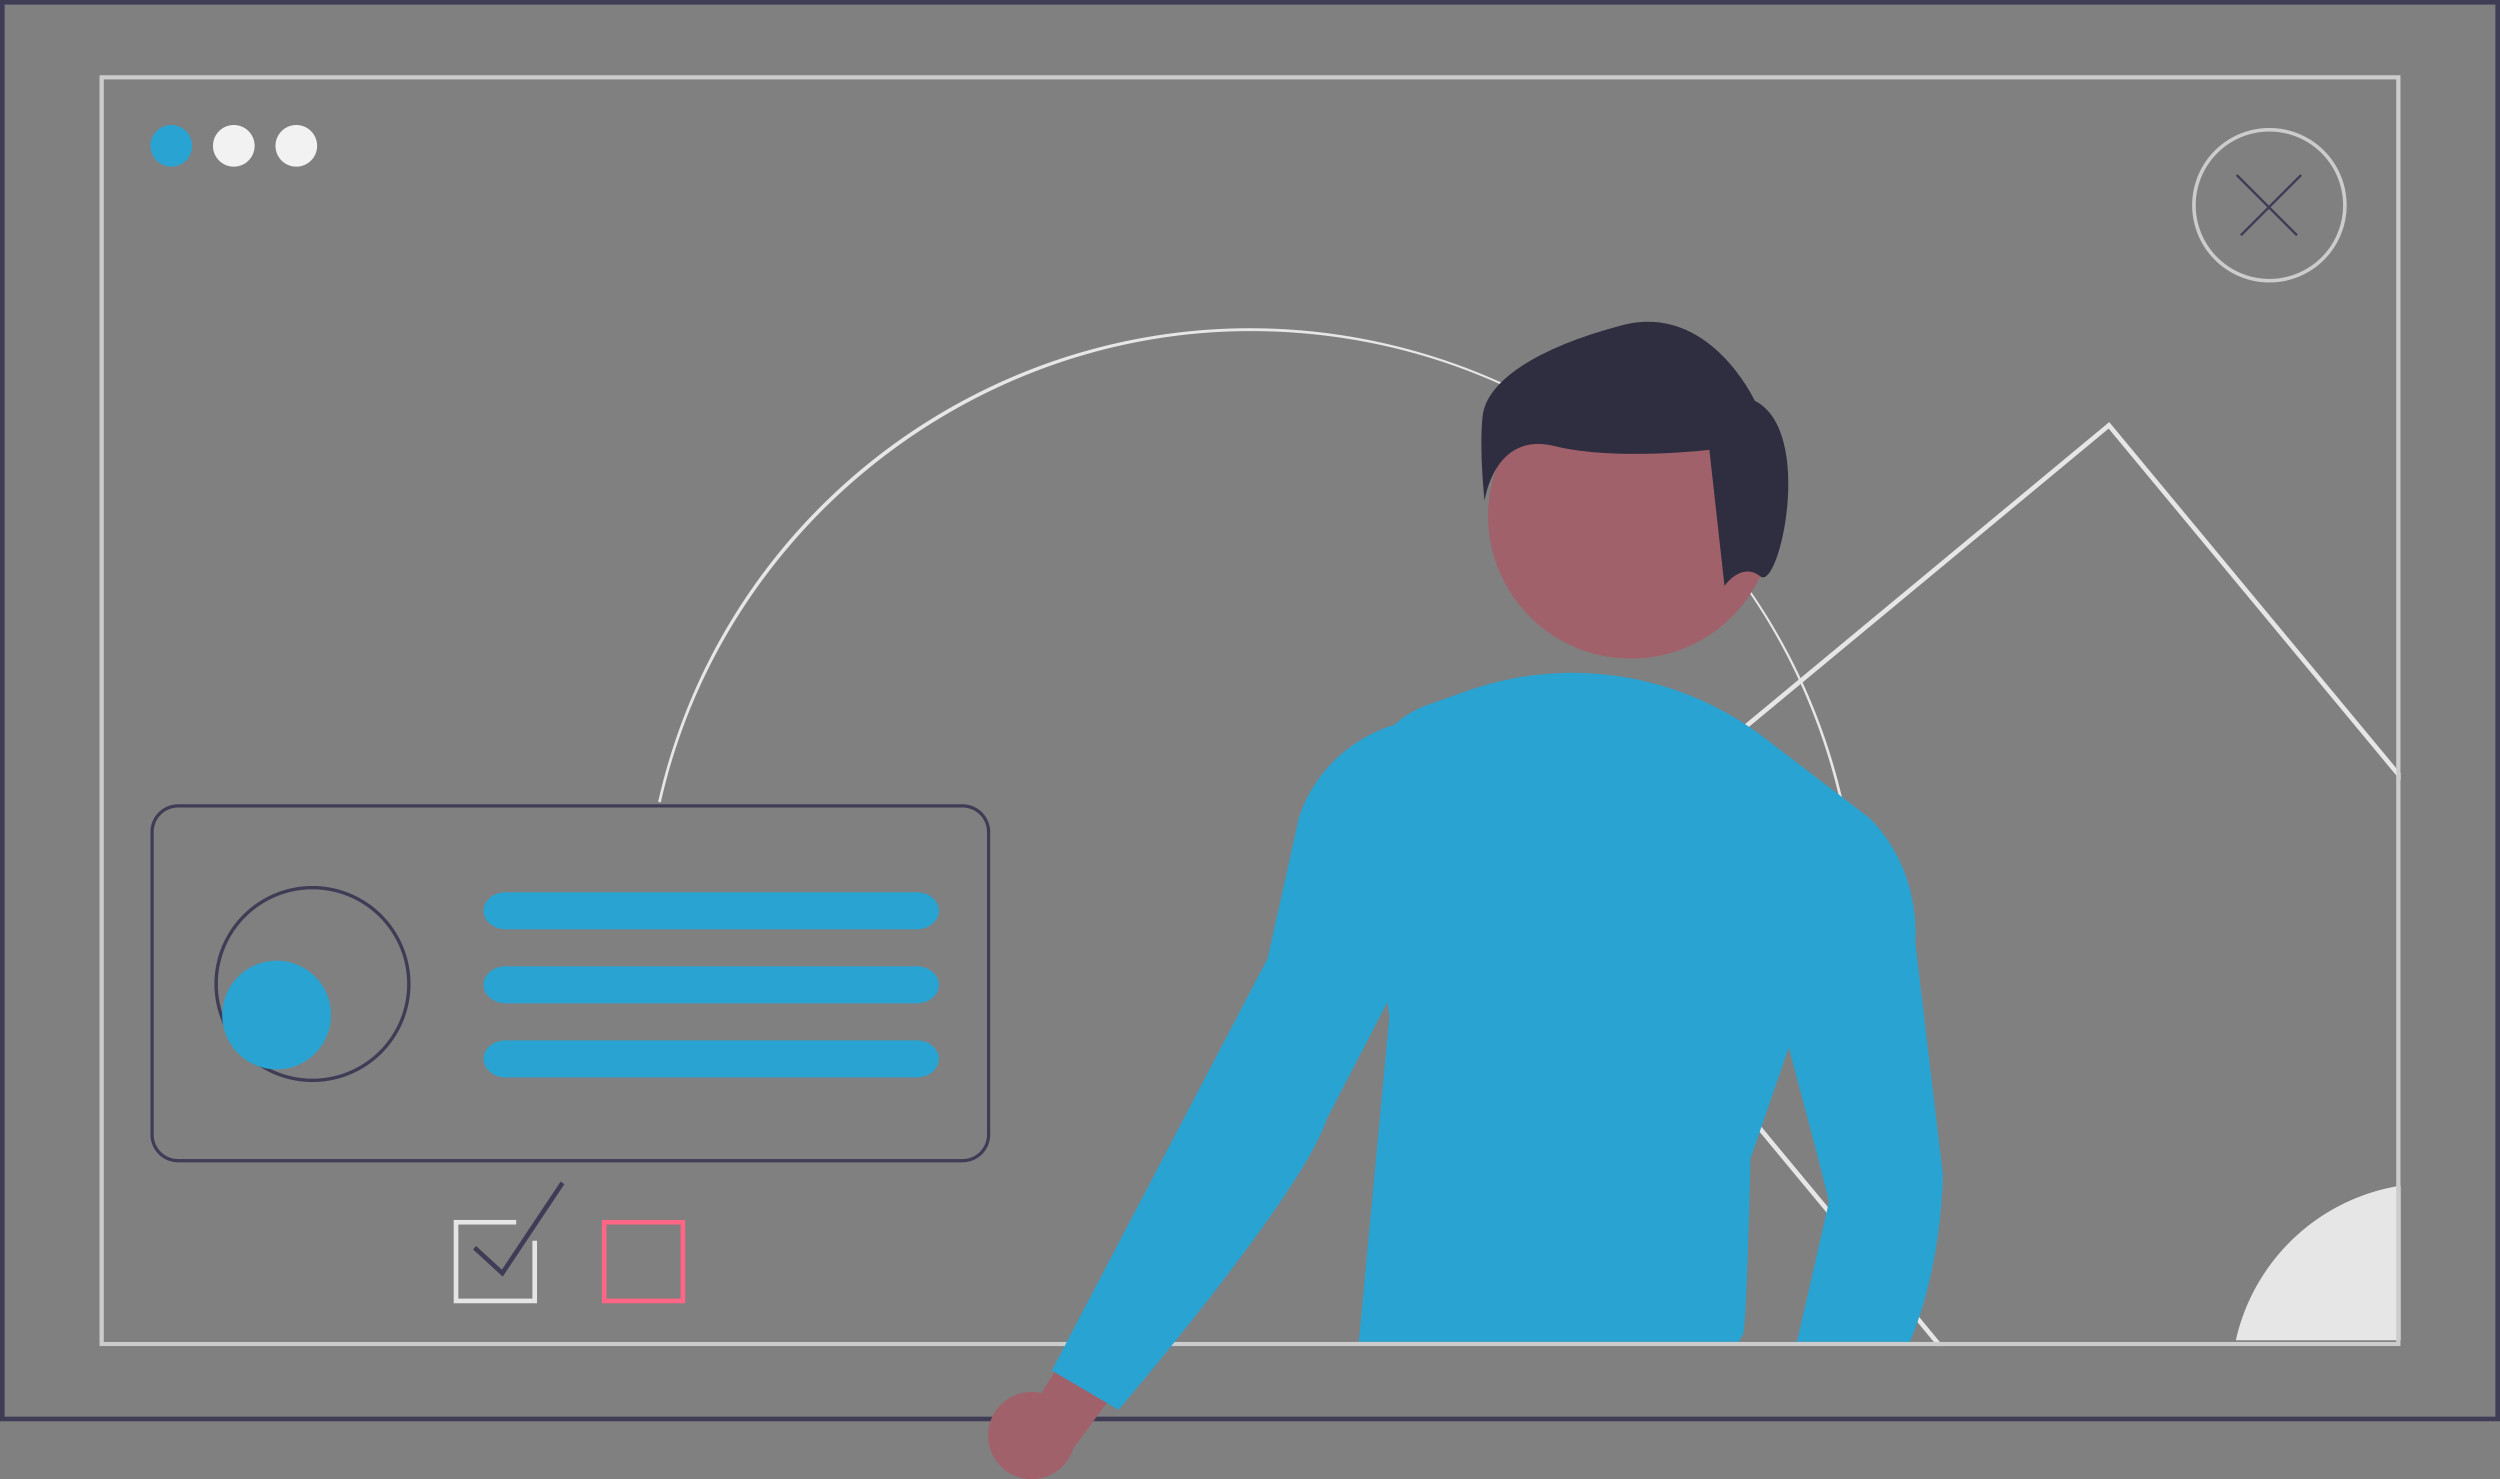 <svg xmlns="http://www.w3.org/2000/svg" data-name="Layer 1" width="1080" height="639.014"
    viewBox="0 0 1080 639.014" xmlns:xlink="http://www.w3.org/1999/xlink">
    <rect x="0" y="0" width="1080" height="639.014" fill="#808080" stroke="none"/>
    <path id="a513f258-927a-4de2-b47c-f6d8484aa7b1-74" data-name="Path 103"
        d="M345.467,477.129l-1.153-.26c31.958-141.342,172.446-230.015,313.788-198.057A262.383,262.383,0,0,1,856,476.169l-1.152.262c-27.208-119.463-131.908-202.9-254.612-202.9C479.14,273.536,371.994,359.159,345.467,477.129Z"
        transform="translate(-60 -130.493)" fill="#e6e6e6" />
    <path id="b48e35fb-0fa9-4a6e-a77a-d5ee8c8a325a-75" data-name="Path 104"
        d="M1140,744.493H60v-614H1140Zm-1078-2H1138v-610H62Z" transform="translate(-60 -130.493)"
        fill="#3f3d56" />
    <circle id="f75cebf4-07f7-4414-ab86-40e5ab2d2599" data-name="Ellipse 12" cx="74" cy="63"
        r="9" fill="#29a3d2" />
    <circle id="b3bbee1c-ff7e-4047-80a7-543833fb4a02" data-name="Ellipse 13" cx="101" cy="63"
        r="9" fill="#f2f2f2" />
    <circle id="b056dc2b-10c3-4366-8b68-ab2b41800264" data-name="Ellipse 14" cx="128" cy="63"
        r="9" fill="#f2f2f2" />
    <path id="b7f9e633-caf8-48cc-9bf3-ee1e6a98fd8b-76" data-name="Path 107"
        d="M1097,642.708v66.785h-71.119A86.746,86.746,0,0,1,1097,642.708Z"
        transform="translate(-60 -130.493)" fill="#e6e6e6" />
    <path id="afff29c9-505b-4418-a373-01de3d3be863-77" data-name="Path 108"
        d="M971.82,313.593l-.64-.77L731.79,511.353l-.77.64,165.87,200h2.6L733.84,512.253l237.08-196.61L1097,467.673v-3.14Z"
        transform="translate(-60 -130.493)" fill="#e6e6e6" />
    <circle id="f8cef931-c3bb-4037-9a50-1e0fdc7c5e4a" data-name="Ellipse 15" cx="704.534"
        cy="222.815" r="61.692" fill="#a0616a" />
    <path id="a345d496-be51-4ced-87e4-88917a587ade-78" data-name="Path 111"
        d="M867.086,483.471l-34.33,99.535v.009l-16.545,47.991s-1.689,76.305-3.386,76.305c-.352,0-.853,1.099-1.416,2.832H647.012L660.206,569.952l-.809-6.532-10.32-83.731a41.962,41.962,0,0,1,27.729-44.72l17.245-6.063a136.524,136.524,0,0,1,70.51-5.376l0,0A136.524,136.524,0,0,1,822.171,449.184Z"
        transform="translate(-60 -130.493)" fill="#29a3d2" />
    <path id="a678a244-be81-46d4-9955-cfd6d99b50a8-79" data-name="Path 113"
        d="M818.033,303.605S798.446,261.167,760.9,270.96s-58.761,24.484-60.393,39.174.816,36.726.816,36.726,4.081-30.2,30.2-23.668,66.922,1.632,66.922,1.632l6.529,58.761s7.345-10.61,15.506-4.081S844.149,316.663,818.033,303.605Z"
        transform="translate(-60 -130.493)" fill="#2f2e41" />
    <path id="b1de1415-f5bf-440f-a8b8-fa9f905c1360-80" data-name="Path 114"
        d="M899.306,637.786s0,38.746-14.241,72.355H836.133l.431-1.135L850.128,649.652l-5.084-20.345-12.288-46.293v-.009a135.33,135.33,0,0,1,1.086-73.281l.556-1.871a34.102,34.102,0,0,1,32.688-24.383h0s22.043,18.656,20.345,54.262Z"
        transform="translate(-60 -130.493)" fill="#29a3d2" />
    <path id="f1868812-8ac7-4b0c-a438-ab55a4a15b12-81" data-name="Path 121"
        d="M1040.387,252.532a33.376,33.376,0,1,1,33.376-33.376v0A33.376,33.376,0,0,1,1040.387,252.532Zm0-65.2a31.824,31.824,0,1,0,31.824,31.824h0A31.824,31.824,0,0,0,1040.387,187.332Z"
        transform="translate(-60 -130.493)" fill="#ccc" />
    <path id="b1b186d5-33ae-41a2-a01c-c43193f01a60-82" data-name="Path 123"
        d="M1097,711.993H103v-549h994Zm-992.159-1.788h990.318V164.781H104.841Z"
        transform="translate(-60 -130.493)" fill="#ccc" />
    <path id="b98eb8ea-1fd7-4cba-9afb-7866ed7d6078-83" data-name="Path 122"
        d="M1054.448,206.463l-.729-.729-13.554,13.555-13.555-13.555-.729.729,13.554,13.554-11.75,11.75.729.729,11.75-11.75,11.75,11.75.729-.729-11.75-11.75Z"
        transform="translate(-60 -130.493)" fill="#3f3d56" />
    <path id="a9b170f1-abe6-494b-85b0-d8713abcdd5c-84" data-name="Path 146"
        d="M475.826,477.939H136.952A11.969,11.969,0,0,0,125,489.891V620.659a11.969,11.969,0,0,0,11.952,11.957H475.826a11.969,11.969,0,0,0,11.952-11.952V489.891A11.969,11.969,0,0,0,475.826,477.939Zm10.546,142.721a10.559,10.559,0,0,1-10.546,10.546H136.952a10.559,10.559,0,0,1-10.546-10.546V489.891a10.559,10.559,0,0,1,10.546-10.546H475.826a10.559,10.559,0,0,1,10.546,10.546Z"
        transform="translate(-60 -130.493)" fill="#3f3d56" />
    <path id="b6b39a3c-92e5-4d4e-830c-c9cb70ad8092-85" data-name="Path 141"
        d="M456.003,515.938H278.481c-5.156,0-9.39,3.4-9.591,7.686a2.142,2.142,0,0,0-.015.314c.007,4.416,4.3,7.994,9.606,8H456.003c5.305,0,9.606-3.582,9.606-8S461.309,515.938,456.003,515.938Z"
        transform="translate(-60 -130.493)" fill="#29a3d2" />
    <path id="ae94418e-82bb-46b2-bcad-c3c282755a35-86" data-name="Path 141-2"
        d="M456.003,547.939H278.481c-5.156,0-9.39,3.4-9.591,7.686a2.142,2.142,0,0,0-.015.314c.007,4.416,4.3,7.994,9.606,8H456.003c5.305,0,9.606-3.582,9.606-8S461.308,547.939,456.003,547.939Z"
        transform="translate(-60 -130.493)" fill="#29a3d2" />
    <path id="e8feddc1-03fc-4048-aa80-45fc0ee9652e-87" data-name="Path 141-3"
        d="M456.003,579.939H278.481c-5.156,0-9.39,3.4-9.591,7.686a2.142,2.142,0,0,0-.015.314c.007,4.416,4.3,7.994,9.606,8H456.003c5.305,0,9.606-3.582,9.606-8S461.309,579.939,456.003,579.939Z"
        transform="translate(-60 -130.493)" fill="#29a3d2" />
    <path id="bcd0b27f-9e6f-4dd4-9c6b-301806d9c28e-88" data-name="Path 140"
        d="M194.988,597.938a42.353,42.353,0,1,1,42.353-42.353,42.353,42.353,0,0,1-42.353,42.353Zm0-83.245a40.892,40.892,0,1,0,40.892,40.892v0A40.892,40.892,0,0,0,194.988,514.693Z"
        transform="translate(-60 -130.493)" fill="#3f3d56" />
    <path id="a4b95a53-3e76-43d9-9905-f39259c2aa97-89" data-name="Path 118"
        d="M356,693.493H320v-36h36Zm-34-2h32v-32H322Z" transform="translate(-60 -130.493)"
        fill="#ff6584" />
    <path id="b5224a29-3e2c-47b8-aafd-f30a3a8a6089-90" data-name="Path 119"
        d="M277.185,682.018,264.324,670.23l1.352-1.474,11.139,10.212,25.353-38.03,1.664,1.11Z"
        transform="translate(-60 -130.493)" fill="#3f3d56" />
    <path id="b1af4244-ebcd-4e3e-9659-fd120ece41f1-91" data-name="Path 120"
        d="M290,666.493v25H258v-32h25v-2H256v36h36v-27Z" transform="translate(-60 -130.493)"
        fill="#e5e5e5" />
    <circle id="aed972d3-7bba-44b7-a5d2-fd1675eb4fbc" data-name="Ellipse 18" cx="119.5"
        cy="438.5" r="23.5" fill="#29a3d2" />
    <path
        d="M486.901,749.583a18.724,18.724,0,0,1,22.938-17.267l35.48-56.29,14.269,31.495-35.88,48.625a18.825,18.825,0,0,1-36.808-6.564Z"
        transform="translate(-60 -130.493)" fill="#a0616a" />
    <path id="b4b1ee8f-44c7-4e6a-b1f2-73ec029b7adc-92" data-name="Path 115"
        d="M672.177,441.361l-1.958.346c-21.997,3.885-40.648,18.905-48.351,39.873q-.346.943-.665,1.897l-13.566,61.044L514.372,722.574l28.831,16.956s79.7-93.266,89.874-125.485l40.967-78.785a25.532,25.532,0,0,0,2.861-12.761l-3.071-79.8A1.413,1.413,0,0,0,672.177,441.361Z"
        transform="translate(-60 -130.493)" fill="#29a3d2" />
</svg>